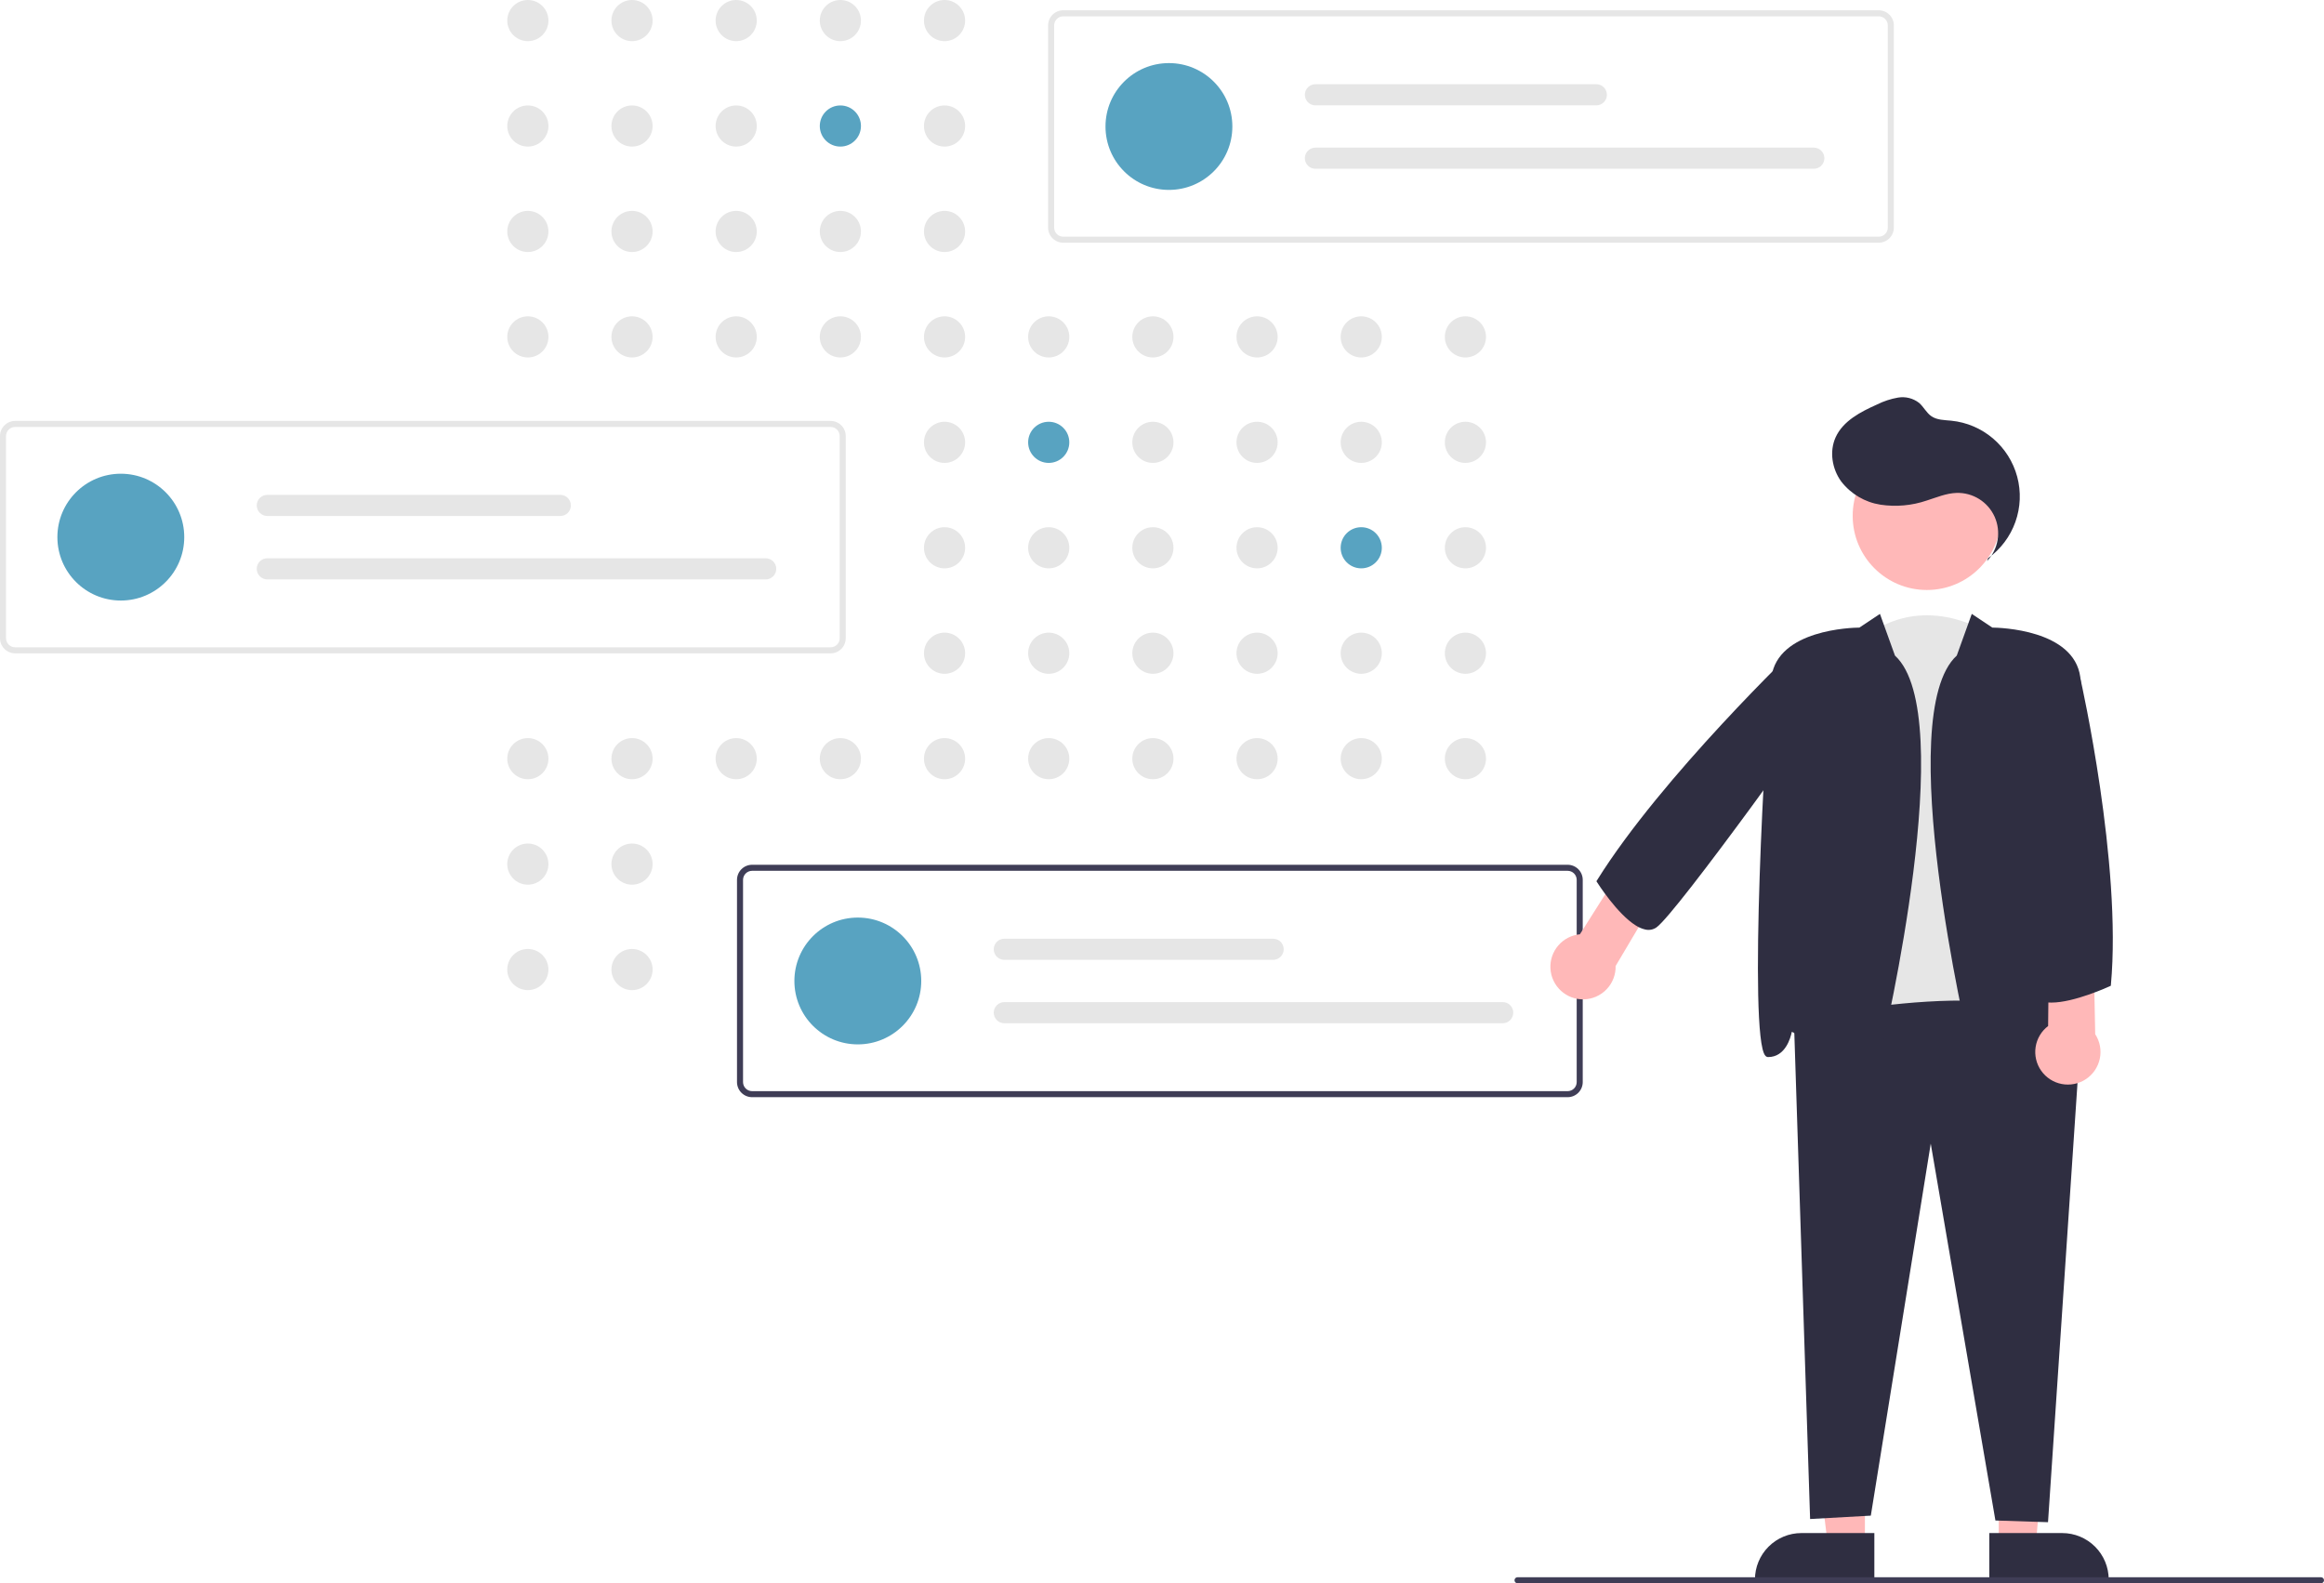 <svg width="728" height="496" viewBox="0 0 728 496" fill="none" xmlns="http://www.w3.org/2000/svg">
<g clip-path="url(#clip0_279_34893)">
<path d="M165.351 12.889C168.912 12.889 171.798 10.004 171.798 6.445C171.798 2.885 168.912 0 165.351 0C161.791 0 158.905 2.885 158.905 6.445C158.905 10.004 161.791 12.889 165.351 12.889Z" fill="#E6E6E6"/>
<path d="M197.984 12.889C201.544 12.889 204.431 10.004 204.431 6.445C204.431 2.885 201.544 0 197.984 0C194.424 0 191.537 2.885 191.537 6.445C191.537 10.004 194.424 12.889 197.984 12.889Z" fill="#E6E6E6"/>
<path d="M230.617 12.889C234.177 12.889 237.063 10.004 237.063 6.445C237.063 2.885 234.177 0 230.617 0C227.056 0 224.17 2.885 224.17 6.445C224.17 10.004 227.056 12.889 230.617 12.889Z" fill="#E6E6E6"/>
<path d="M263.25 12.889C266.81 12.889 269.696 10.004 269.696 6.445C269.696 2.885 266.81 0 263.25 0C259.689 0 256.803 2.885 256.803 6.445C256.803 10.004 259.689 12.889 263.25 12.889Z" fill="#E6E6E6"/>
<path d="M295.882 12.889C299.443 12.889 302.329 10.004 302.329 6.445C302.329 2.885 299.443 0 295.882 0C292.322 0 289.436 2.885 289.436 6.445C289.436 10.004 292.322 12.889 295.882 12.889Z" fill="#E6E6E6"/>
<path d="M165.351 45.922C168.912 45.922 171.798 43.036 171.798 39.477C171.798 35.918 168.912 33.032 165.351 33.032C161.791 33.032 158.905 35.918 158.905 39.477C158.905 43.036 161.791 45.922 165.351 45.922Z" fill="#E6E6E6"/>
<path d="M197.984 45.922C201.544 45.922 204.431 43.036 204.431 39.477C204.431 35.918 201.544 33.032 197.984 33.032C194.424 33.032 191.537 35.918 191.537 39.477C191.537 43.036 194.424 45.922 197.984 45.922Z" fill="#E6E6E6"/>
<path d="M230.617 45.922C234.177 45.922 237.063 43.036 237.063 39.477C237.063 35.918 234.177 33.032 230.617 33.032C227.056 33.032 224.17 35.918 224.17 39.477C224.17 43.036 227.056 45.922 230.617 45.922Z" fill="#E6E6E6"/>
<path d="M263.25 45.922C266.81 45.922 269.696 43.036 269.696 39.477C269.696 35.918 266.81 33.032 263.25 33.032C259.689 33.032 256.803 35.918 256.803 39.477C256.803 43.036 259.689 45.922 263.25 45.922Z" fill="#58A3C1"/>
<path d="M295.882 45.922C299.443 45.922 302.329 43.036 302.329 39.477C302.329 35.918 299.443 33.032 295.882 33.032C292.322 33.032 289.436 35.918 289.436 39.477C289.436 43.036 292.322 45.922 295.882 45.922Z" fill="#E6E6E6"/>
<path d="M361.148 45.922C364.708 45.922 367.594 43.036 367.594 39.477C367.594 35.918 364.708 33.032 361.148 33.032C357.587 33.032 354.701 35.918 354.701 39.477C354.701 43.036 357.587 45.922 361.148 45.922Z" fill="#E6E6E6"/>
<path d="M165.351 78.954C168.912 78.954 171.798 76.068 171.798 72.509C171.798 68.95 168.912 66.064 165.351 66.064C161.791 66.064 158.905 68.95 158.905 72.509C158.905 76.068 161.791 78.954 165.351 78.954Z" fill="#E6E6E6"/>
<path d="M197.984 78.954C201.544 78.954 204.431 76.068 204.431 72.509C204.431 68.95 201.544 66.064 197.984 66.064C194.424 66.064 191.537 68.95 191.537 72.509C191.537 76.068 194.424 78.954 197.984 78.954Z" fill="#E6E6E6"/>
<path d="M230.617 78.954C234.177 78.954 237.063 76.068 237.063 72.509C237.063 68.95 234.177 66.064 230.617 66.064C227.056 66.064 224.17 68.95 224.17 72.509C224.17 76.068 227.056 78.954 230.617 78.954Z" fill="#E6E6E6"/>
<path d="M263.25 78.954C266.81 78.954 269.696 76.068 269.696 72.509C269.696 68.95 266.81 66.064 263.25 66.064C259.689 66.064 256.803 68.95 256.803 72.509C256.803 76.068 259.689 78.954 263.25 78.954Z" fill="#E6E6E6"/>
<path d="M295.882 78.954C299.443 78.954 302.329 76.068 302.329 72.509C302.329 68.95 299.443 66.064 295.882 66.064C292.322 66.064 289.436 68.95 289.436 72.509C289.436 76.068 292.322 78.954 295.882 78.954Z" fill="#E6E6E6"/>
<path d="M165.351 111.986C168.912 111.986 171.798 109.101 171.798 105.541C171.798 101.982 168.912 99.097 165.351 99.097C161.791 99.097 158.905 101.982 158.905 105.541C158.905 109.101 161.791 111.986 165.351 111.986Z" fill="#E6E6E6"/>
<path d="M197.984 111.986C201.544 111.986 204.431 109.101 204.431 105.541C204.431 101.982 201.544 99.097 197.984 99.097C194.424 99.097 191.537 101.982 191.537 105.541C191.537 109.101 194.424 111.986 197.984 111.986Z" fill="#E6E6E6"/>
<path d="M230.617 111.986C234.177 111.986 237.063 109.101 237.063 105.541C237.063 101.982 234.177 99.097 230.617 99.097C227.056 99.097 224.17 101.982 224.17 105.541C224.17 109.101 227.056 111.986 230.617 111.986Z" fill="#E6E6E6"/>
<path d="M263.25 111.986C266.81 111.986 269.696 109.101 269.696 105.541C269.696 101.982 266.81 99.097 263.25 99.097C259.689 99.097 256.803 101.982 256.803 105.541C256.803 109.101 259.689 111.986 263.25 111.986Z" fill="#E6E6E6"/>
<path d="M295.882 111.986C299.443 111.986 302.329 109.101 302.329 105.541C302.329 101.982 299.443 99.097 295.882 99.097C292.322 99.097 289.436 101.982 289.436 105.541C289.436 109.101 292.322 111.986 295.882 111.986Z" fill="#E6E6E6"/>
<path d="M328.515 111.986C332.075 111.986 334.962 109.101 334.962 105.541C334.962 101.982 332.075 99.097 328.515 99.097C324.955 99.097 322.068 101.982 322.068 105.541C322.068 109.101 324.955 111.986 328.515 111.986Z" fill="#E6E6E6"/>
<path d="M361.148 111.986C364.708 111.986 367.594 109.101 367.594 105.541C367.594 101.982 364.708 99.097 361.148 99.097C357.587 99.097 354.701 101.982 354.701 105.541C354.701 109.101 357.587 111.986 361.148 111.986Z" fill="#E6E6E6"/>
<path d="M393.781 111.986C397.341 111.986 400.227 109.101 400.227 105.541C400.227 101.982 397.341 99.097 393.781 99.097C390.22 99.097 387.334 101.982 387.334 105.541C387.334 109.101 390.22 111.986 393.781 111.986Z" fill="#E6E6E6"/>
<path d="M426.413 111.986C429.974 111.986 432.86 109.101 432.86 105.541C432.86 101.982 429.974 99.097 426.413 99.097C422.853 99.097 419.967 101.982 419.967 105.541C419.967 109.101 422.853 111.986 426.413 111.986Z" fill="#E6E6E6"/>
<path d="M459.046 111.986C462.607 111.986 465.493 109.101 465.493 105.541C465.493 101.982 462.607 99.097 459.046 99.097C455.486 99.097 452.599 101.982 452.599 105.541C452.599 109.101 455.486 111.986 459.046 111.986Z" fill="#E6E6E6"/>
<path d="M295.882 145.018C299.443 145.018 302.329 142.133 302.329 138.574C302.329 135.014 299.443 132.129 295.882 132.129C292.322 132.129 289.436 135.014 289.436 138.574C289.436 142.133 292.322 145.018 295.882 145.018Z" fill="#E6E6E6"/>
<path d="M328.515 145.018C332.075 145.018 334.962 142.133 334.962 138.574C334.962 135.014 332.075 132.129 328.515 132.129C324.955 132.129 322.068 135.014 322.068 138.574C322.068 142.133 324.955 145.018 328.515 145.018Z" fill="#58A3C1"/>
<path d="M361.148 145.018C364.708 145.018 367.594 142.133 367.594 138.574C367.594 135.014 364.708 132.129 361.148 132.129C357.587 132.129 354.701 135.014 354.701 138.574C354.701 142.133 357.587 145.018 361.148 145.018Z" fill="#E6E6E6"/>
<path d="M393.781 145.018C397.341 145.018 400.227 142.133 400.227 138.574C400.227 135.014 397.341 132.129 393.781 132.129C390.22 132.129 387.334 135.014 387.334 138.574C387.334 142.133 390.22 145.018 393.781 145.018Z" fill="#E6E6E6"/>
<path d="M426.413 145.018C429.974 145.018 432.86 142.133 432.86 138.574C432.86 135.014 429.974 132.129 426.413 132.129C422.853 132.129 419.967 135.014 419.967 138.574C419.967 142.133 422.853 145.018 426.413 145.018Z" fill="#E6E6E6"/>
<path d="M459.046 145.018C462.607 145.018 465.493 142.133 465.493 138.574C465.493 135.014 462.607 132.129 459.046 132.129C455.486 132.129 452.599 135.014 452.599 138.574C452.599 142.133 455.486 145.018 459.046 145.018Z" fill="#E6E6E6"/>
<path d="M295.882 178.05C299.443 178.05 302.329 175.165 302.329 171.606C302.329 168.047 299.443 165.161 295.882 165.161C292.322 165.161 289.436 168.047 289.436 171.606C289.436 175.165 292.322 178.05 295.882 178.05Z" fill="#E6E6E6"/>
<path d="M328.515 178.05C332.075 178.05 334.962 175.165 334.962 171.606C334.962 168.047 332.075 165.161 328.515 165.161C324.955 165.161 322.068 168.047 322.068 171.606C322.068 175.165 324.955 178.05 328.515 178.05Z" fill="#E6E6E6"/>
<path d="M361.148 178.05C364.708 178.05 367.594 175.165 367.594 171.606C367.594 168.047 364.708 165.161 361.148 165.161C357.587 165.161 354.701 168.047 354.701 171.606C354.701 175.165 357.587 178.05 361.148 178.05Z" fill="#E6E6E6"/>
<path d="M393.781 178.05C397.341 178.05 400.227 175.165 400.227 171.606C400.227 168.047 397.341 165.161 393.781 165.161C390.22 165.161 387.334 168.047 387.334 171.606C387.334 175.165 390.22 178.05 393.781 178.05Z" fill="#E6E6E6"/>
<path d="M426.413 178.05C429.974 178.05 432.86 175.165 432.86 171.606C432.86 168.047 429.974 165.161 426.413 165.161C422.853 165.161 419.967 168.047 419.967 171.606C419.967 175.165 422.853 178.05 426.413 178.05Z" fill="#58A3C1"/>
<path d="M459.046 178.05C462.607 178.05 465.493 175.165 465.493 171.606C465.493 168.047 462.607 165.161 459.046 165.161C455.486 165.161 452.599 168.047 452.599 171.606C452.599 175.165 455.486 178.05 459.046 178.05Z" fill="#E6E6E6"/>
<path d="M295.882 211.083C299.443 211.083 302.329 208.197 302.329 204.638C302.329 201.079 299.443 198.193 295.882 198.193C292.322 198.193 289.436 201.079 289.436 204.638C289.436 208.197 292.322 211.083 295.882 211.083Z" fill="#E6E6E6"/>
<path d="M328.515 211.083C332.075 211.083 334.962 208.197 334.962 204.638C334.962 201.079 332.075 198.193 328.515 198.193C324.955 198.193 322.068 201.079 322.068 204.638C322.068 208.197 324.955 211.083 328.515 211.083Z" fill="#E6E6E6"/>
<path d="M361.148 211.083C364.708 211.083 367.594 208.197 367.594 204.638C367.594 201.079 364.708 198.193 361.148 198.193C357.587 198.193 354.701 201.079 354.701 204.638C354.701 208.197 357.587 211.083 361.148 211.083Z" fill="#E6E6E6"/>
<path d="M393.781 211.083C397.341 211.083 400.227 208.197 400.227 204.638C400.227 201.079 397.341 198.193 393.781 198.193C390.22 198.193 387.334 201.079 387.334 204.638C387.334 208.197 390.22 211.083 393.781 211.083Z" fill="#E6E6E6"/>
<path d="M426.413 211.083C429.974 211.083 432.86 208.197 432.86 204.638C432.86 201.079 429.974 198.193 426.413 198.193C422.853 198.193 419.967 201.079 419.967 204.638C419.967 208.197 422.853 211.083 426.413 211.083Z" fill="#E6E6E6"/>
<path d="M459.046 211.083C462.607 211.083 465.493 208.197 465.493 204.638C465.493 201.079 462.607 198.193 459.046 198.193C455.486 198.193 452.599 201.079 452.599 204.638C452.599 208.197 455.486 211.083 459.046 211.083Z" fill="#E6E6E6"/>
<path d="M165.351 244.115C168.912 244.115 171.798 241.23 171.798 237.671C171.798 234.111 168.912 231.226 165.351 231.226C161.791 231.226 158.905 234.111 158.905 237.671C158.905 241.23 161.791 244.115 165.351 244.115Z" fill="#E6E6E6"/>
<path d="M197.984 244.115C201.544 244.115 204.431 241.23 204.431 237.671C204.431 234.111 201.544 231.226 197.984 231.226C194.424 231.226 191.537 234.111 191.537 237.671C191.537 241.23 194.424 244.115 197.984 244.115Z" fill="#E6E6E6"/>
<path d="M230.617 244.115C234.177 244.115 237.063 241.23 237.063 237.671C237.063 234.111 234.177 231.226 230.617 231.226C227.056 231.226 224.17 234.111 224.17 237.671C224.17 241.23 227.056 244.115 230.617 244.115Z" fill="#E6E6E6"/>
<path d="M263.25 244.115C266.81 244.115 269.696 241.23 269.696 237.671C269.696 234.111 266.81 231.226 263.25 231.226C259.689 231.226 256.803 234.111 256.803 237.671C256.803 241.23 259.689 244.115 263.25 244.115Z" fill="#E6E6E6"/>
<path d="M295.882 244.115C299.443 244.115 302.329 241.23 302.329 237.671C302.329 234.111 299.443 231.226 295.882 231.226C292.322 231.226 289.436 234.111 289.436 237.671C289.436 241.23 292.322 244.115 295.882 244.115Z" fill="#E6E6E6"/>
<path d="M328.515 244.115C332.075 244.115 334.962 241.23 334.962 237.671C334.962 234.111 332.075 231.226 328.515 231.226C324.955 231.226 322.068 234.111 322.068 237.671C322.068 241.23 324.955 244.115 328.515 244.115Z" fill="#E6E6E6"/>
<path d="M361.148 244.115C364.708 244.115 367.594 241.23 367.594 237.671C367.594 234.111 364.708 231.226 361.148 231.226C357.587 231.226 354.701 234.111 354.701 237.671C354.701 241.23 357.587 244.115 361.148 244.115Z" fill="#E6E6E6"/>
<path d="M393.781 244.115C397.341 244.115 400.227 241.23 400.227 237.671C400.227 234.111 397.341 231.226 393.781 231.226C390.22 231.226 387.334 234.111 387.334 237.671C387.334 241.23 390.22 244.115 393.781 244.115Z" fill="#E6E6E6"/>
<path d="M426.413 244.115C429.974 244.115 432.86 241.23 432.86 237.671C432.86 234.111 429.974 231.226 426.413 231.226C422.853 231.226 419.967 234.111 419.967 237.671C419.967 241.23 422.853 244.115 426.413 244.115Z" fill="#E6E6E6"/>
<path d="M459.046 244.115C462.607 244.115 465.493 241.23 465.493 237.671C465.493 234.111 462.607 231.226 459.046 231.226C455.486 231.226 452.599 234.111 452.599 237.671C452.599 241.23 455.486 244.115 459.046 244.115Z" fill="#E6E6E6"/>
<path d="M165.348 277.147C168.908 277.147 171.794 274.261 171.794 270.702C171.794 267.143 168.908 264.257 165.348 264.257C161.787 264.257 158.901 267.143 158.901 270.702C158.901 274.261 161.787 277.147 165.348 277.147Z" fill="#E6E6E6"/>
<path d="M197.984 277.148C201.544 277.148 204.431 274.262 204.431 270.703C204.431 267.144 201.544 264.258 197.984 264.258C194.424 264.258 191.537 267.144 191.537 270.703C191.537 274.262 194.424 277.148 197.984 277.148Z" fill="#E6E6E6"/>
<path d="M165.348 310.178C168.908 310.178 171.794 307.293 171.794 303.734C171.794 300.174 168.908 297.289 165.348 297.289C161.787 297.289 158.901 300.174 158.901 303.734C158.901 307.293 161.787 310.178 165.348 310.178Z" fill="#E6E6E6"/>
<path d="M197.984 310.18C201.544 310.18 204.431 307.294 204.431 303.735C204.431 300.176 201.544 297.291 197.984 297.291C194.424 297.291 191.537 300.176 191.537 303.735C191.537 307.294 194.424 310.18 197.984 310.18Z" fill="#E6E6E6"/>
<path d="M263.25 310.18C266.81 310.18 269.696 307.294 269.696 303.735C269.696 300.176 266.81 297.291 263.25 297.291C259.689 297.291 256.803 300.176 256.803 303.735C256.803 307.294 259.689 310.18 263.25 310.18Z" fill="#E6E6E6"/>
<path d="M588.523 76.034H333.055C331.8 76.033 330.598 75.534 329.711 74.647C328.824 73.761 328.325 72.559 328.324 71.305V7.954C328.325 6.7 328.824 5.498 329.711 4.611C330.598 3.724 331.8 3.226 333.055 3.224H588.523C589.777 3.226 590.98 3.724 591.867 4.611C592.754 5.498 593.253 6.7 593.254 7.954V71.305C593.253 72.559 592.754 73.761 591.867 74.648C590.98 75.534 589.777 76.033 588.523 76.034ZM333.055 5.116C332.302 5.117 331.581 5.416 331.048 5.948C330.516 6.48 330.217 7.201 330.216 7.954V71.305C330.217 72.057 330.516 72.779 331.048 73.311C331.581 73.843 332.302 74.142 333.055 74.143H588.523C589.276 74.142 589.997 73.843 590.529 73.311C591.062 72.779 591.361 72.057 591.362 71.305V7.954C591.361 7.201 591.062 6.48 590.529 5.948C589.997 5.416 589.276 5.117 588.523 5.116H333.055Z" fill="#E6E6E6"/>
<path d="M366.171 59.492C377.145 59.492 386.04 50.599 386.04 39.629C386.04 28.658 377.145 19.765 366.171 19.765C355.197 19.765 346.301 28.658 346.301 39.629C346.301 50.599 355.197 59.492 366.171 59.492Z" fill="#58A3C1"/>
<path d="M412.06 26.386C411.182 26.386 410.34 26.735 409.719 27.356C409.098 27.977 408.749 28.819 408.749 29.697C408.749 30.575 409.098 31.417 409.719 32.038C410.34 32.659 411.182 33.007 412.06 33.007H500.055C500.933 33.007 501.776 32.659 502.397 32.038C503.018 31.417 503.367 30.575 503.367 29.697C503.367 28.819 503.018 27.977 502.397 27.356C501.776 26.735 500.933 26.386 500.055 26.386H412.06Z" fill="#E6E6E6"/>
<path d="M412.06 46.25C411.182 46.25 410.34 46.599 409.719 47.22C409.098 47.84 408.749 48.683 408.749 49.561C408.749 50.439 409.098 51.281 409.719 51.902C410.34 52.522 411.182 52.871 412.06 52.871H568.18C569.058 52.871 569.9 52.522 570.521 51.902C571.143 51.281 571.491 50.439 571.491 49.561C571.491 48.683 571.143 47.84 570.521 47.22C569.9 46.599 569.058 46.25 568.18 46.25H412.06Z" fill="#E6E6E6"/>
<path d="M260.199 204.675H4.731C3.477 204.674 2.274 204.175 1.387 203.288C0.5 202.402 0.001 201.199 0 199.946V136.594C0.001 135.34 0.5 134.138 1.387 133.252C2.274 132.365 3.477 131.866 4.731 131.865H260.199C261.454 131.866 262.656 132.365 263.543 133.252C264.43 134.138 264.929 135.34 264.93 136.594V199.946C264.929 201.199 264.43 202.402 263.543 203.288C262.656 204.175 261.454 204.674 260.199 204.675ZM4.731 133.757C3.978 133.757 3.257 134.057 2.725 134.589C2.192 135.121 1.893 135.842 1.892 136.594V199.946C1.893 200.698 2.192 201.419 2.725 201.951C3.257 202.483 3.978 202.782 4.731 202.783H260.199C260.952 202.782 261.673 202.483 262.206 201.951C262.738 201.419 263.037 200.698 263.038 199.946V136.594C263.037 135.842 262.738 135.121 262.206 134.589C261.673 134.057 260.952 133.757 260.199 133.757H4.731Z" fill="#E6E6E6"/>
<path d="M37.847 188.133C48.821 188.133 57.717 179.24 57.717 168.269C57.717 157.299 48.821 148.406 37.847 148.406C26.873 148.406 17.977 157.299 17.977 168.269C17.977 179.24 26.873 188.133 37.847 188.133Z" fill="#58A3C1"/>
<path d="M83.737 155.027C82.858 155.027 82.016 155.376 81.395 155.997C80.774 156.618 80.425 157.46 80.425 158.338C80.425 159.216 80.774 160.058 81.395 160.679C82.016 161.3 82.858 161.649 83.737 161.649H175.516C176.394 161.649 177.237 161.3 177.858 160.679C178.479 160.058 178.828 159.216 178.828 158.338C178.828 157.46 178.479 156.618 177.858 155.997C177.237 155.376 176.394 155.027 175.516 155.027H83.737Z" fill="#E6E6E6"/>
<path d="M83.737 174.891C82.858 174.891 82.016 175.239 81.395 175.86C80.774 176.481 80.425 177.323 80.425 178.201C80.425 179.079 80.774 179.921 81.395 180.542C82.016 181.163 82.858 181.512 83.737 181.512H239.856C240.734 181.512 241.577 181.163 242.198 180.542C242.819 179.921 243.168 179.079 243.168 178.201C243.168 177.323 242.819 176.481 242.198 175.86C241.577 175.239 240.734 174.891 239.856 174.891H83.737Z" fill="#E6E6E6"/>
<path d="M491.067 343.72H235.598C234.344 343.719 233.142 343.22 232.255 342.334C231.368 341.447 230.869 340.245 230.867 338.991V275.64C230.869 274.386 231.368 273.184 232.255 272.297C233.142 271.41 234.344 270.912 235.598 270.91H491.067C492.321 270.912 493.523 271.41 494.41 272.297C495.297 273.184 495.796 274.386 495.798 275.64V338.991C495.796 340.245 495.297 341.447 494.41 342.334C493.523 343.22 492.321 343.719 491.067 343.72ZM235.598 272.802C234.846 272.803 234.124 273.102 233.592 273.634C233.06 274.166 232.761 274.887 232.76 275.64V338.991C232.761 339.743 233.06 340.465 233.592 340.997C234.124 341.529 234.846 341.828 235.598 341.829H491.067C491.819 341.828 492.541 341.529 493.073 340.997C493.605 340.465 493.904 339.743 493.905 338.991V275.64C493.904 274.887 493.605 274.166 493.073 273.634C492.541 273.102 491.819 272.803 491.067 272.802H235.598Z" fill="#3F3D56"/>
<path d="M268.714 327.179C279.688 327.179 288.584 318.286 288.584 307.315C288.584 296.345 279.688 287.452 268.714 287.452C257.741 287.452 248.845 296.345 248.845 307.315C248.845 318.286 257.741 327.179 268.714 327.179Z" fill="#58A3C1"/>
<path d="M314.604 294.073C313.726 294.073 312.884 294.422 312.262 295.042C311.641 295.663 311.292 296.505 311.292 297.383C311.292 298.261 311.641 299.103 312.262 299.724C312.884 300.345 313.726 300.694 314.604 300.694H398.814C399.692 300.694 400.535 300.345 401.156 299.724C401.777 299.103 402.126 298.261 402.126 297.383C402.126 296.505 401.777 295.663 401.156 295.042C400.535 294.422 399.692 294.073 398.814 294.073H314.604Z" fill="#E6E6E6"/>
<path d="M314.604 313.937C313.726 313.937 312.884 314.285 312.262 314.906C311.641 315.527 311.292 316.369 311.292 317.247C311.292 318.125 311.641 318.967 312.262 319.588C312.884 320.209 313.726 320.558 314.604 320.558H470.723C471.602 320.558 472.444 320.209 473.065 319.588C473.686 318.967 474.035 318.125 474.035 317.247C474.035 316.369 473.686 315.527 473.065 314.906C472.444 314.285 471.602 313.937 470.723 313.937H314.604Z" fill="#E6E6E6"/>
<path d="M628.498 327.654C617.403 360.928 572.016 325.637 572.016 325.637L584.119 199.6C602.274 185.484 621.438 197.584 621.438 197.584L628.498 327.654Z" fill="#E6E6E6"/>
<path d="M626.115 439.325L641.58 439.488L637.717 484.053L626.117 484.054L626.115 439.325Z" fill="#FFB8B8"/>
<path d="M623.158 480.268H646.002C649.862 480.272 653.562 481.807 656.292 484.535C659.021 487.264 660.556 490.963 660.561 494.822V495.295H623.158V480.268Z" fill="#2F2E41"/>
<path d="M584.19 439.326L567.07 439.325L572.588 484.054L584.188 484.055L584.19 439.326Z" fill="#FFB8B8"/>
<path d="M549.743 495.294V494.821C549.743 490.961 551.277 487.259 554.008 484.53C556.738 481.801 560.441 480.267 564.302 480.268L587.147 480.269L587.146 495.296L549.743 495.294Z" fill="#2F2E41"/>
<path d="M625.071 476.334L604.811 358.265L586.039 474.812L567.02 475.868L561.949 319.715L562.331 319.63C565.475 318.926 639.479 302.677 651.611 325.922L651.673 326.04L641.547 476.865L625.071 476.334Z" fill="#2F2E41"/>
<path d="M603.599 184.83C616.433 184.83 626.838 174.429 626.838 161.598C626.838 148.768 616.433 138.366 603.599 138.366C590.764 138.366 580.36 148.768 580.36 161.598C580.36 174.429 590.764 184.83 603.599 184.83Z" fill="#FFB8B8"/>
<path d="M623.122 337.611C620.398 336.856 618.435 333.729 616.944 327.768C616.687 326.741 592.559 223.994 612.964 205.378L617.667 192.317L624.104 196.607C626.381 196.628 649.67 197.218 651.66 212.141C653.609 226.749 658.913 324.62 653.582 330.708C653.477 330.842 653.344 330.951 653.193 331.028C653.041 331.104 652.874 331.147 652.704 331.151C647.301 331.151 645.661 325.158 645.276 323.248C643.991 323.78 640.164 325.734 633.875 332.021C629.98 335.915 626.926 337.782 624.402 337.782C623.97 337.783 623.539 337.725 623.122 337.611Z" fill="#2F2E41"/>
<path d="M572.69 332.022C566.4 325.733 562.573 323.779 561.29 323.248C560.905 325.158 559.265 331.152 553.861 331.152C553.691 331.147 553.525 331.105 553.373 331.028C553.221 330.951 553.089 330.842 552.984 330.708C547.653 324.621 552.957 226.75 554.905 212.142C556.896 197.218 580.185 196.629 582.462 196.608L588.899 192.318L593.602 205.379C614.005 223.993 589.878 326.741 589.621 327.769C588.131 333.73 586.168 336.857 583.444 337.611C583.027 337.726 582.596 337.784 582.164 337.782C579.64 337.782 576.585 335.916 572.69 332.022Z" fill="#2F2E41"/>
<path d="M622.785 174.868C626.716 172.041 629.694 168.085 631.321 163.525C632.948 158.965 633.148 154.018 631.894 149.342C630.64 144.666 627.992 140.482 624.301 137.347C620.611 134.212 616.053 132.275 611.235 131.793C609.095 131.579 606.791 131.61 605.017 130.396C603.441 129.317 602.593 127.445 601.145 126.2C600.225 125.489 599.168 124.975 598.04 124.691C596.913 124.407 595.739 124.358 594.591 124.549C592.301 124.943 590.082 125.672 588.004 126.712C582.851 129.009 577.373 131.836 575.028 136.966C572.997 141.409 573.893 146.889 576.769 150.839C579.792 154.749 584.2 157.351 589.084 158.109C593.94 158.834 598.899 158.388 603.547 156.807C606.614 155.842 609.642 154.528 612.855 154.42C615.363 154.337 617.84 155 619.97 156.328C622.099 157.655 623.786 159.585 624.815 161.873C625.844 164.162 626.169 166.704 625.749 169.178C625.329 171.651 624.182 173.943 622.454 175.763" fill="#2F2E41"/>
<path d="M496.12 313.071C497.462 313.04 498.784 312.745 500.012 312.203C501.24 311.661 502.348 310.883 503.275 309.913C504.202 308.942 504.928 307.799 505.413 306.548C505.898 305.297 506.131 303.962 506.1 302.621L519.652 279.762L509.181 270.166L494.906 292.688C492.272 292.941 489.839 294.205 488.118 296.215C486.398 298.225 485.524 300.824 485.682 303.465C485.839 306.106 487.015 308.582 488.962 310.374C490.908 312.166 493.475 313.133 496.12 313.071Z" fill="#FFB8B8"/>
<path d="M653.349 338.114C654.473 337.381 655.442 336.434 656.2 335.327C656.958 334.22 657.491 332.974 657.768 331.662C658.044 330.349 658.06 328.994 657.813 327.676C657.566 326.357 657.062 325.1 656.329 323.976L655.81 297.409L641.853 294.762L641.58 321.424C639.474 323.026 638.071 325.381 637.668 327.996C637.264 330.61 637.89 333.279 639.415 335.442C640.939 337.604 643.244 339.09 645.842 339.589C648.441 340.087 651.132 339.558 653.349 338.114Z" fill="#FFB8B8"/>
<path d="M500.243 276.316L500.085 276.065L500.242 275.814C520.569 243.182 563.237 202.419 563.666 202.011L563.801 201.883L569.071 201.829L574.768 216.017C572.994 219.428 525.192 286.117 518.88 290.54C518.377 290.888 517.807 291.126 517.207 291.239C516.606 291.352 515.988 291.338 515.394 291.196C514.342 290.954 513.341 290.528 512.437 289.938C506.612 286.331 500.541 276.788 500.243 276.316Z" fill="#2F2E41"/>
<path d="M639.198 313.553C638.631 313.36 638.111 313.051 637.67 312.646C637.23 312.242 636.877 311.75 636.636 311.203C633.593 304.104 646.637 214.436 647.194 210.623L647.299 209.901L651.709 212.695L651.752 212.885C651.882 213.458 664.726 270.581 661.245 308.539L661.22 308.81L660.972 308.925C660.442 309.171 649.743 314.083 642.613 314.083C641.452 314.113 640.295 313.934 639.198 313.553Z" fill="#2F2E41"/>
<path d="M727.054 496H475.37C475.12 496 474.879 495.901 474.701 495.723C474.524 495.546 474.424 495.305 474.424 495.054C474.424 494.803 474.524 494.563 474.701 494.385C474.879 494.208 475.12 494.108 475.37 494.108H727.054C727.305 494.108 727.545 494.208 727.723 494.385C727.9 494.563 728 494.803 728 495.054C728 495.305 727.9 495.546 727.723 495.723C727.545 495.901 727.305 496 727.054 496Z" fill="#3F3D56"/>
</g>
<defs>
<clipPath id="clip0_279_34893">
<rect width="728" height="496" fill="white"/>
</clipPath>
</defs>
</svg>
